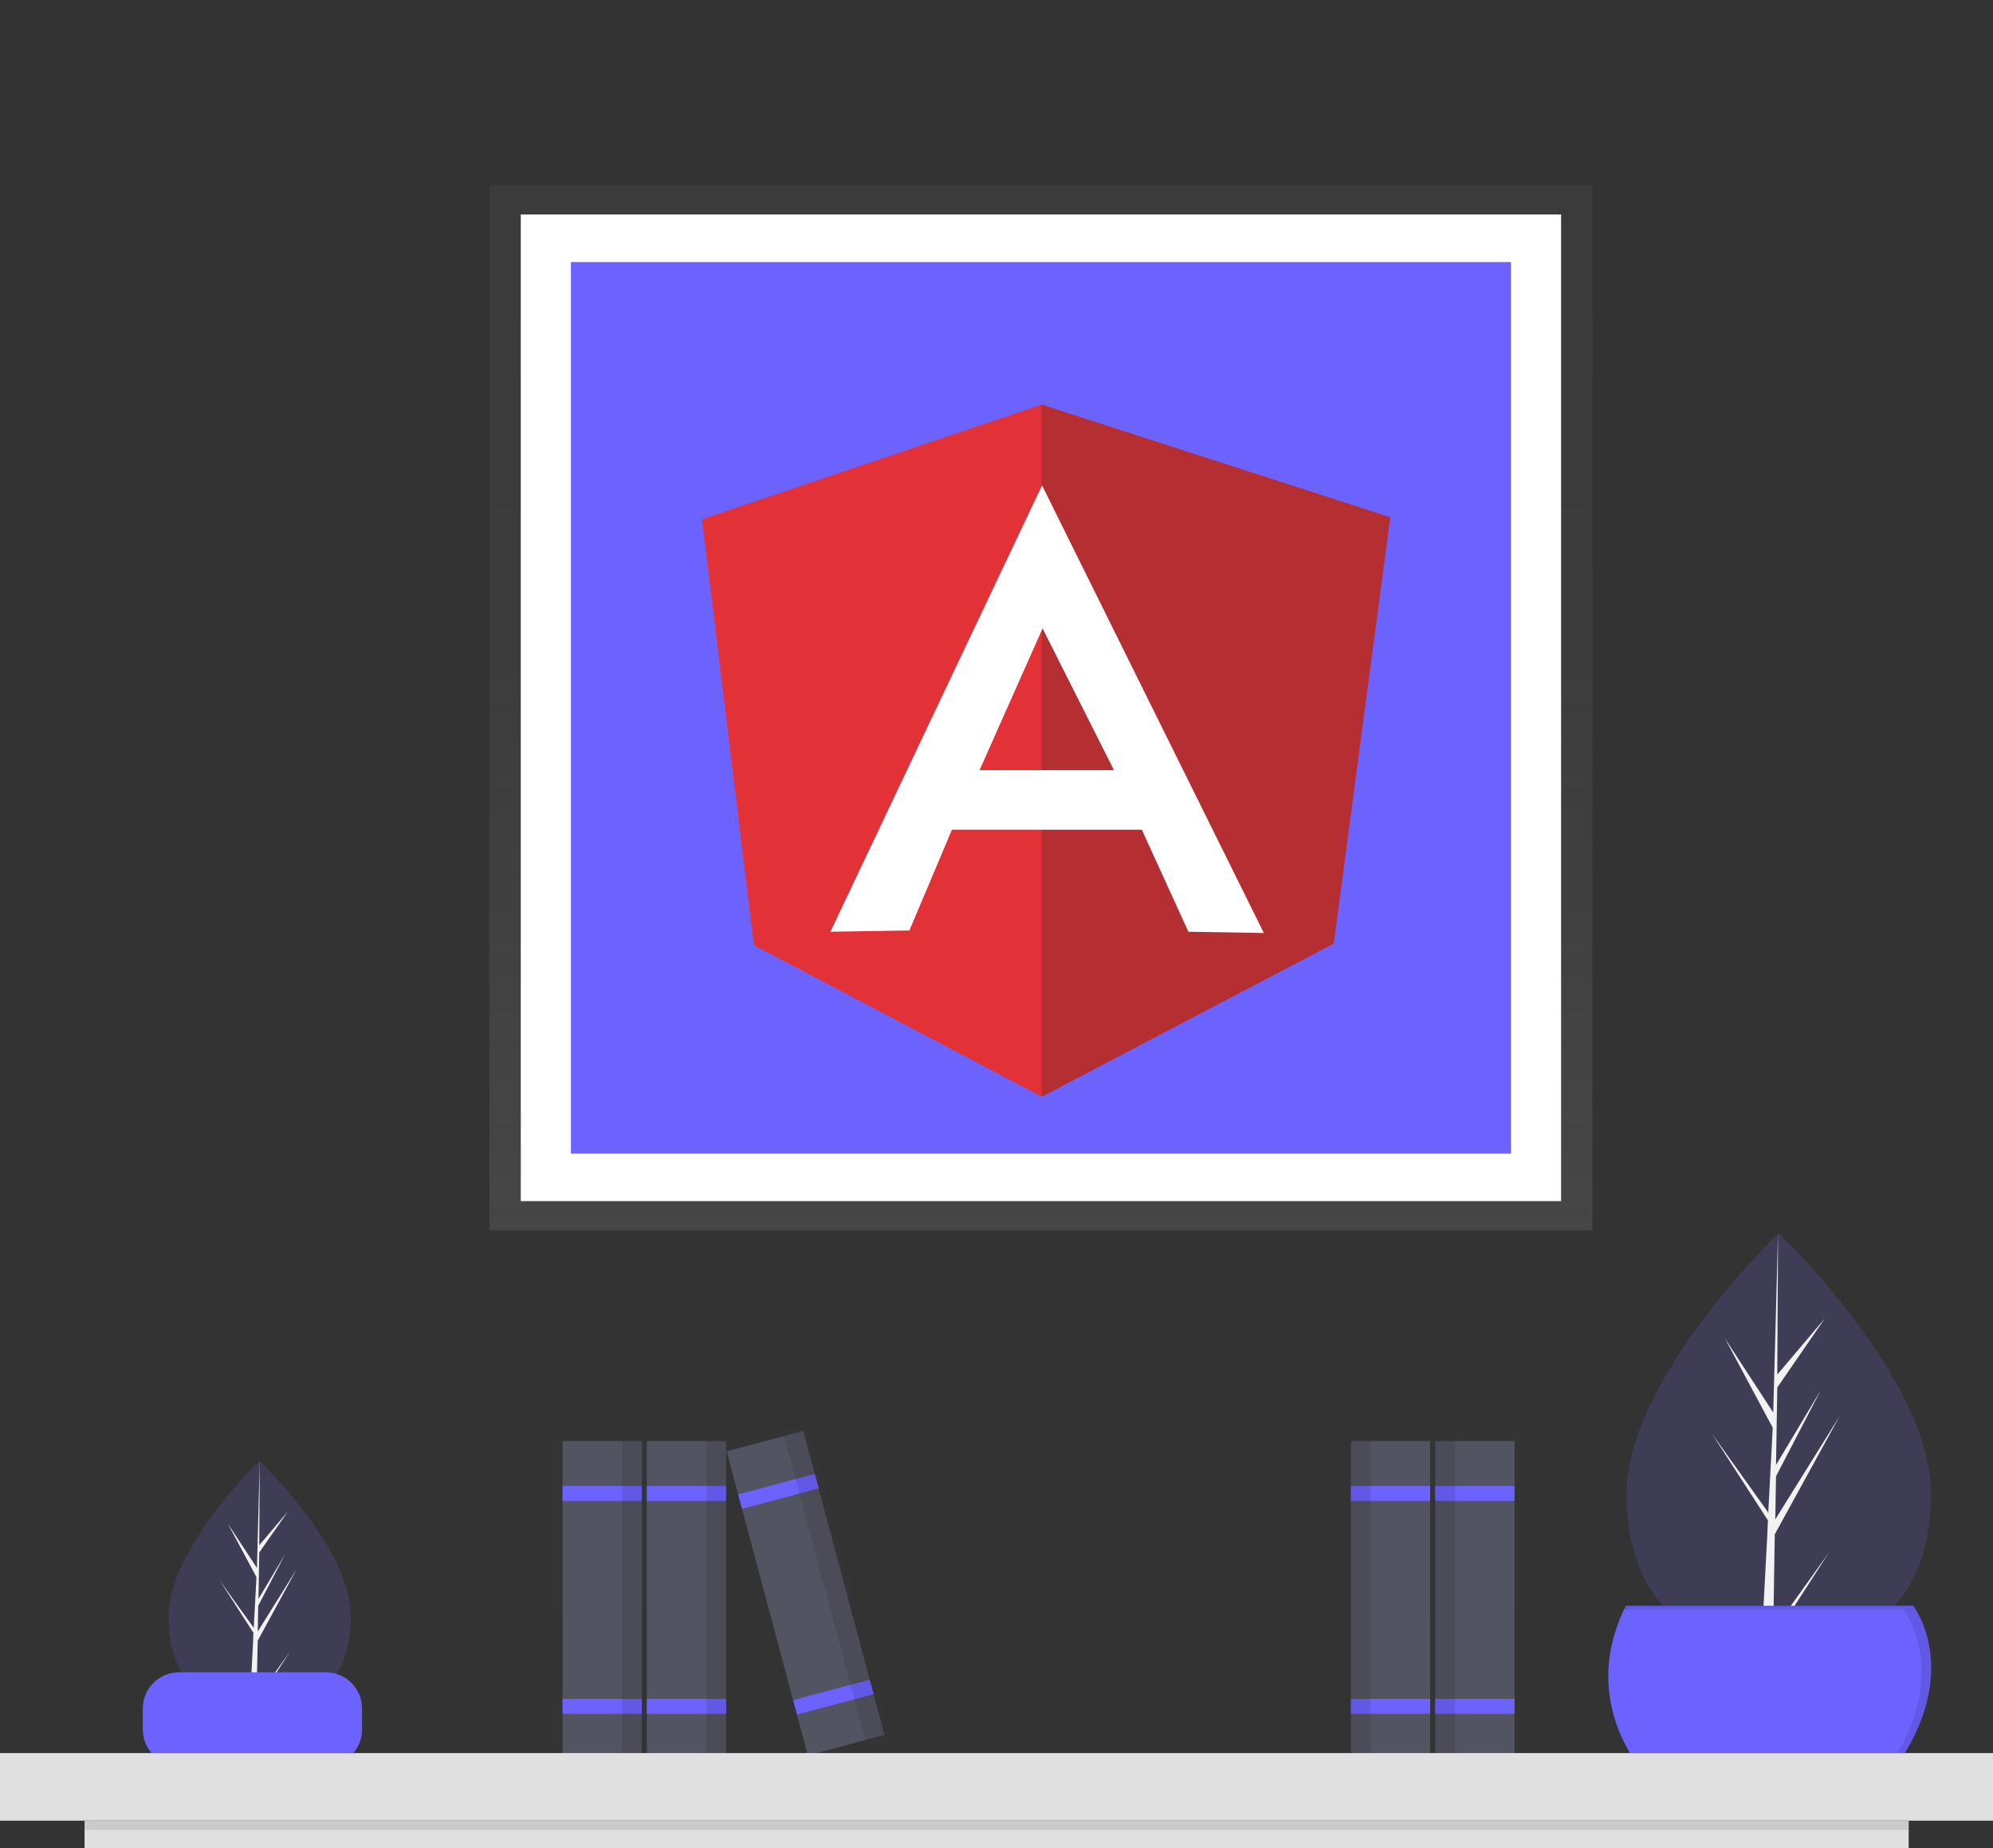 <?xml version="1.0" encoding="utf-8"?>
<!-- Generator: Adobe Illustrator 24.1.1, SVG Export Plug-In . SVG Version: 6.00 Build 0)  -->
<svg version="1.1" id="e8aabfee-d00f-44c0-b6f7-c40294f8dfa6"
	 xmlns="http://www.w3.org/2000/svg" xmlns:xlink="http://www.w3.org/1999/xlink" x="0px" y="0px" viewBox="0 0 787.2 730"
	 style="enable-background:new 0 0 787.2 730;" xml:space="preserve">
<rect x="0" y="0" width="787.2" height="730" fill="#333333" stroke="none"/>
<style type="text/css">
	.st0{fill:#3F3D56;}
	.st1{fill:#F2F2F2;}
	.st2{fill:url(#SVGID_1_);}
	.st3{fill:#FFFFFF;}
	.st4{fill:#6C63FF;}
	.st5{fill:#E23237;}
	.st6{fill:#B52E31;}
	.st7{opacity:0.7;}
	.st8{opacity:0.1;}
	.st9{fill:url(#SVGID_2_);}
	.st10{fill:url(#SVGID_3_);}
	.st11{fill:url(#SVGID_4_);}
	.st12{fill:url(#SVGID_5_);}
	.st13{fill:url(#SVGID_6_);}
	.st14{fill:#535461;}
	.st15{opacity:0.1;enable-background:new    ;}
	.st16{fill:#E0E0E0;}
</style>
<path class="st0" d="M762.7,589.8c0,45.2-26.9,61-60.1,61c-0.8,0-1.5,0-2.3,0c-1.5,0-3.1-0.1-4.6-0.2c-29.9-2.1-53.2-18.7-53.2-60.8
	c0-43.5,55.6-98.5,59.8-102.6l0,0c0.2-0.2,0.2-0.2,0.2-0.2S762.7,544.5,762.7,589.8z"/>
<path class="st1" d="M700.4,643.9l22-30.7l-22,34.1l-0.1,3.5c-1.5,0-3.1-0.1-4.6-0.2l2.4-45.3l0-0.4l0-0.1l0.2-4.3l-22.1-34.2
	l22.1,30.9l0.1,0.9l1.8-34.2l-18.9-35.3l19.1,29.3l1.9-70.9l0-0.2v0.2l-0.3,55.9l18.8-22.2L702,548l-0.5,30.6l17.6-29.4l-17.6,33.9
	l-0.3,17l25.5-40.9L701,606L700.4,643.9z"/>
<path class="st0" d="M138.6,638.4c0,27.1-16.1,36.6-36,36.6c-0.5,0-0.9,0-1.4,0c-0.9,0-1.8-0.1-2.7-0.1
	c-17.9-1.3-31.9-11.2-31.9-36.4c0-26.1,33.3-59,35.8-61.4l0,0c0.1-0.1,0.1-0.1,0.1-0.1S138.6,611.3,138.6,638.4z"/>
<path class="st1" d="M101.3,670.8l13.2-18.4l-13.2,20.4l0,2.1c-0.9,0-1.8-0.1-2.7-0.1l1.4-27.1l0-0.2l0,0l0.1-2.6l-13.2-20.5
	l13.3,18.5l0,0.5l1.1-20.5l-11.3-21.1l11.5,17.5l1.1-42.5l0-0.1v0.1l-0.2,33.5l11.3-13.3l-11.3,16.2l-0.3,18.3l10.5-17.6l-10.6,20.3
	l-0.2,10.2l15.3-24.5l-15.3,28.1L101.3,670.8z"/>
<linearGradient id="SVGID_1_" gradientUnits="userSpaceOnUse" x1="411.144" y1="245.929" x2="411.144" y2="659.054" gradientTransform="matrix(1 0 0 -1 0 732)">
	<stop  offset="0" style="stop-color:#808080;stop-opacity:0.25"/>
	<stop  offset="0.535" style="stop-color:#808080;stop-opacity:0.12"/>
	<stop  offset="1" style="stop-color:#808080;stop-opacity:0.1"/>
</linearGradient>
<rect x="193.3" y="72.9" class="st2" width="435.7" height="413.1"/>
<rect x="205.7" y="84.7" class="st3" width="410.9" height="389.7"/>
<rect x="225.5" y="103.5" class="st4" width="371.3" height="352.1"/>
<path class="st5" d="M277.3,205.1l134.1-45.3l137.7,44.5l-22.3,168.2l-115.4,60.6l-113.6-59.8L277.3,205.1z"/>
<path class="st6" d="M549.1,204.3l-137.7-44.5v273.4l115.4-60.5L549.1,204.3L549.1,204.3z"/>
<path class="st3" d="M411.6,191.7L328,368l31.2-0.5l16.8-39.8h75l18.4,40.3l29.8,0.5L411.6,191.7L411.6,191.7z M411.8,248.2l28.2,56
	h-53.1L411.8,248.2z"/>
<g class="st7">
	<g class="st8">
		
			<linearGradient id="SVGID_2_" gradientUnits="userSpaceOnUse" x1="219.701" y1="-48.902" x2="219.701" y2="81.957" gradientTransform="matrix(-1 0 0 -1 805.585 647)">
			<stop  offset="0" style="stop-color:#808080;stop-opacity:0.25"/>
			<stop  offset="0.535" style="stop-color:#808080;stop-opacity:0.12"/>
			<stop  offset="1" style="stop-color:#808080;stop-opacity:0.1"/>
		</linearGradient>
		<polygon class="st9" points="602.4,565 602.4,583.6 602.4,589.8 602.4,672.2 602.4,678.4 602.4,695.9 577.6,695.9 569.4,695.9 
			569.4,678.4 569.4,672.2 569.4,589.8 569.4,583.6 569.4,565 577.6,565 		"/>
	</g>
	<g class="st8">
		
			<linearGradient id="SVGID_3_" gradientUnits="userSpaceOnUse" x1="254.734" y1="-48.902" x2="254.734" y2="81.957" gradientTransform="matrix(-1 0 0 -1 805.585 647)">
			<stop  offset="0" style="stop-color:#808080;stop-opacity:0.25"/>
			<stop  offset="0.535" style="stop-color:#808080;stop-opacity:0.12"/>
			<stop  offset="1" style="stop-color:#808080;stop-opacity:0.1"/>
		</linearGradient>
		<polygon class="st10" points="567.3,565 567.3,583.6 567.3,589.8 567.3,672.2 567.3,678.4 567.3,695.9 542.6,695.9 534.4,695.9 
			534.4,678.4 534.4,672.2 534.4,589.8 534.4,583.6 534.4,565 542.6,565 		"/>
	</g>
</g>
<path class="st4" d="M70.7,660.5h58c7.9,0,14.3,6.4,14.3,14.3v8.3c0,7.9-6.4,14.3-14.3,14.3h-58c-7.9,0-14.3-6.4-14.3-14.3v-8.3
	C56.4,666.9,62.8,660.5,70.7,660.5z"/>
<g class="st7">
	<g class="st8">
		
			<linearGradient id="SVGID_4_" gradientUnits="userSpaceOnUse" x1="235.319" y1="35.098" x2="235.319" y2="165.957" gradientTransform="matrix(1 0 0 -1 0 732)">
			<stop  offset="0" style="stop-color:#808080;stop-opacity:0.25"/>
			<stop  offset="0.535" style="stop-color:#808080;stop-opacity:0.12"/>
			<stop  offset="1" style="stop-color:#808080;stop-opacity:0.1"/>
		</linearGradient>
		<polygon class="st11" points="218.8,566 218.8,584.6 218.8,590.8 218.8,673.2 218.8,679.4 218.8,696.9 243.6,696.9 251.8,696.9 
			251.8,679.4 251.8,673.2 251.8,590.8 251.8,584.6 251.8,566 243.6,566 		"/>
	</g>
	<g class="st8">
		
			<linearGradient id="SVGID_5_" gradientUnits="userSpaceOnUse" x1="270.352" y1="35.098" x2="270.352" y2="165.957" gradientTransform="matrix(1 0 0 -1 0 732)">
			<stop  offset="0" style="stop-color:#808080;stop-opacity:0.25"/>
			<stop  offset="0.535" style="stop-color:#808080;stop-opacity:0.12"/>
			<stop  offset="1" style="stop-color:#808080;stop-opacity:0.1"/>
		</linearGradient>
		<polygon class="st12" points="253.9,566 253.9,584.6 253.9,590.8 253.9,673.2 253.9,679.4 253.9,696.9 278.6,696.9 286.8,696.9 
			286.8,679.4 286.8,673.2 286.8,590.8 286.8,584.6 286.8,566 278.6,566 		"/>
	</g>
	<g class="st8">
		
			<linearGradient id="SVGID_6_" gradientUnits="userSpaceOnUse" x1="319.81" y1="35.12" x2="319.81" y2="170.056" gradientTransform="matrix(1 0 0 -1 0 732)">
			<stop  offset="0" style="stop-color:#808080;stop-opacity:0.25"/>
			<stop  offset="0.535" style="stop-color:#808080;stop-opacity:0.12"/>
			<stop  offset="1" style="stop-color:#808080;stop-opacity:0.1"/>
		</linearGradient>
		<polygon class="st13" points="352.6,688.4 325.3,585.8 325.3,585.8 323.7,579.9 323.7,579.9 318.9,561.9 287,570.4 291.8,588.4 
			291.8,588.4 293.1,593.1 314.6,674 314.6,674 316.2,680 316.2,680 320.7,696.9 		"/>
	</g>
</g>
<rect x="222.2" y="569.2" class="st14" width="31.3" height="124.3"/>
<rect x="222.2" y="586.9" class="st4" width="31.3" height="5.9"/>
<rect x="222.2" y="671" class="st4" width="31.3" height="5.9"/>
<rect x="245.7" y="569.2" class="st15" width="7.8" height="124.3"/>
<rect x="255.5" y="569.2" class="st14" width="31.3" height="124.3"/>
<rect x="255.5" y="586.9" class="st4" width="31.3" height="5.9"/>
<rect x="255.5" y="671" class="st4" width="31.3" height="5.9"/>
<rect x="279" y="569.2" class="st15" width="7.8" height="124.3"/>
<rect x="302.4" y="567.3" transform="matrix(0.966 -0.258 0.258 0.966 -151.459 103.233)" class="st14" width="31.3" height="124.3"/>
<rect x="291.7" y="586.3" transform="matrix(0.966 -0.258 0.258 0.966 -141.468 99.115)" class="st4" width="31.3" height="5.9"/>
<rect x="313.4" y="667.6" transform="matrix(0.966 -0.258 0.258 0.966 -161.686 107.449)" class="st4" width="31.3" height="5.9"/>
<rect x="325.5" y="564.3" transform="matrix(0.966 -0.258 0.258 0.966 -150.297 106.054)" class="st15" width="7.8" height="124.3"/>
<rect x="566.9" y="569.2" class="st14" width="31.3" height="124.3"/>
<rect x="566.9" y="586.9" class="st4" width="31.3" height="5.9"/>
<rect x="566.9" y="671" class="st4" width="31.3" height="5.9"/>
<rect x="566.9" y="569.2" class="st15" width="7.8" height="124.3"/>
<rect x="533.6" y="569.2" class="st14" width="31.3" height="124.3"/>
<rect x="533.6" y="586.9" class="st4" width="31.3" height="5.9"/>
<rect x="533.6" y="671" class="st4" width="31.3" height="5.9"/>
<rect x="533.6" y="569.2" class="st15" width="7.8" height="124.3"/>
<path class="st4" d="M642.2,634.2h113.5c0,0,22.4,28.6-12.4,71h-89.6C653.8,705.2,621.4,675.9,642.2,634.2z"/>
<g class="st8">
	<path d="M755.8,634.2H642.2c-0.3,0.5-0.5,1-0.7,1.5h110.4c0,0,21.8,27.9-11.1,69.5h2.6C778.1,662.7,755.8,634.2,755.8,634.2z"/>
</g>
<rect y="692.4" class="st16" width="787.2" height="26.7"/>
<rect x="33.4" y="719.1" class="st16" width="720.5" height="10.9"/>
<rect x="33.4" y="719.1" class="st15" width="720.5" height="3.6"/>
</svg>
